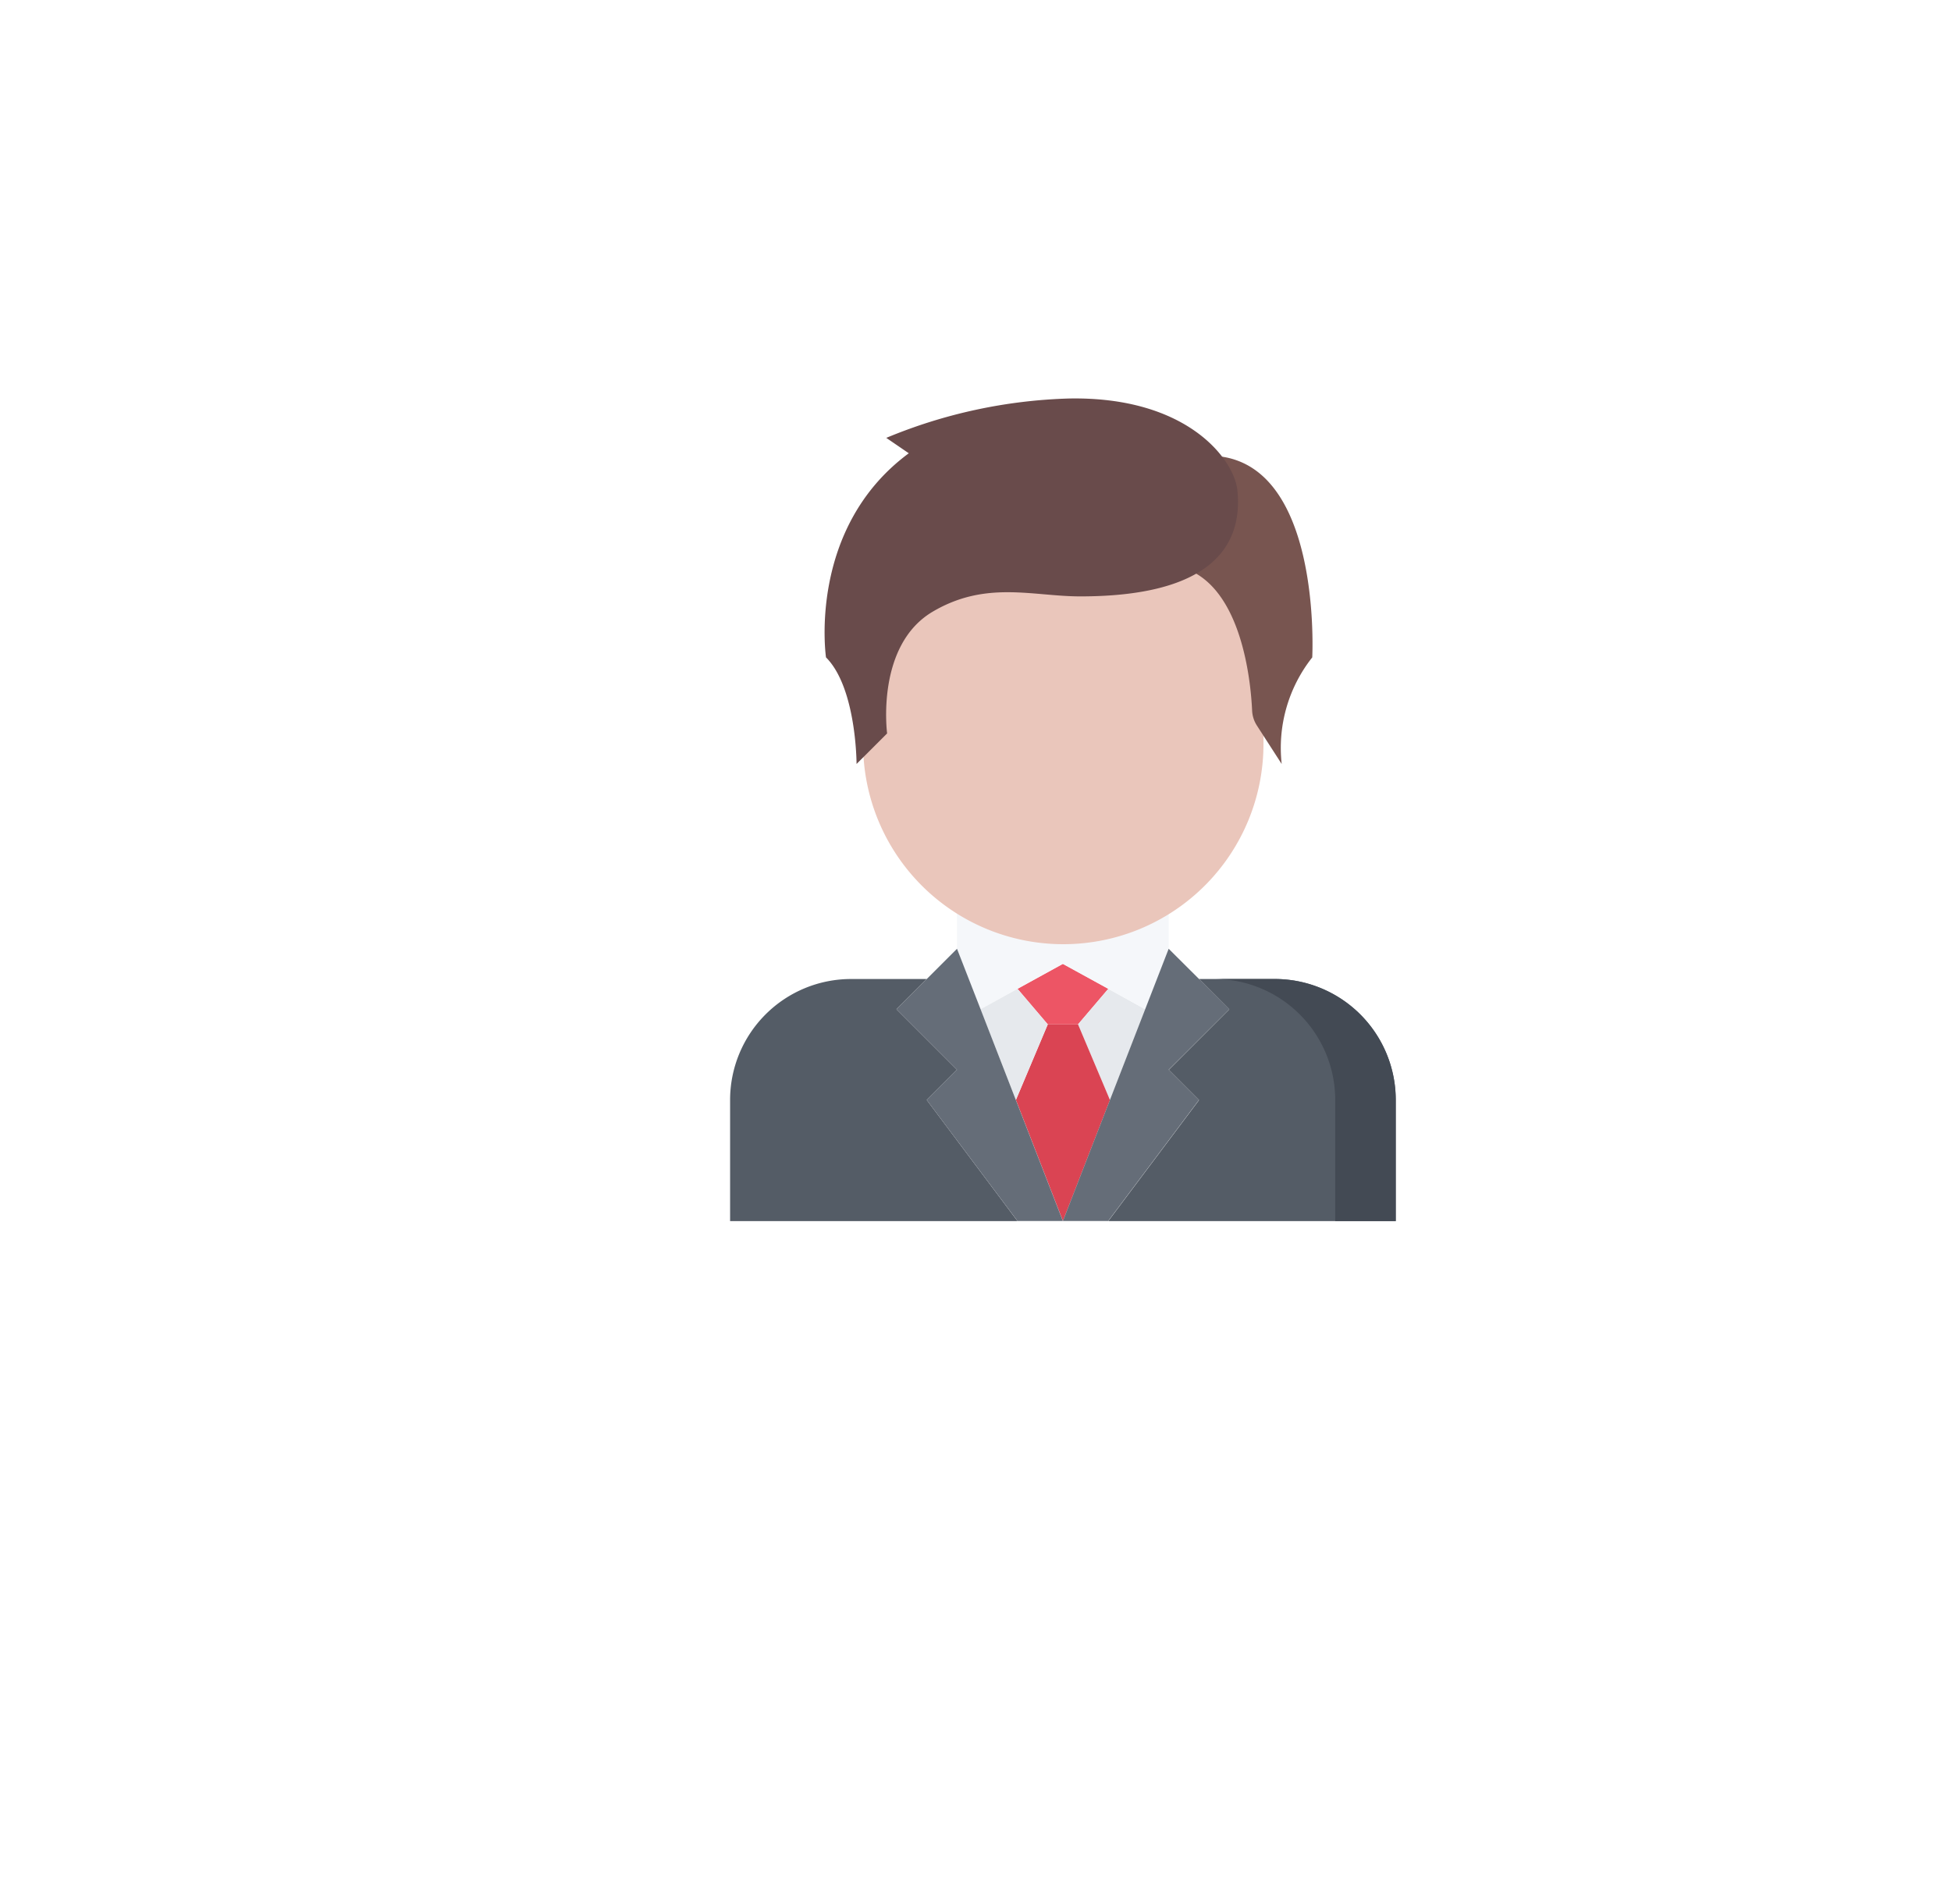<svg xmlns="http://www.w3.org/2000/svg" xmlns:xlink="http://www.w3.org/1999/xlink" width="83" height="81" viewBox="0 0 83 81">
  <defs>
    <filter id="Rectangle_4611" x="0" y="17" width="64" height="64" filterUnits="userSpaceOnUse">
      <feOffset dy="3" input="SourceAlpha"/>
      <feGaussianBlur stdDeviation="3" result="blur"/>
      <feFlood flood-opacity="0.161"/>
      <feComposite operator="in" in2="blur"/>
      <feComposite in="SourceGraphic"/>
    </filter>
    <filter id="Rectangle_4612" x="7" y="0" width="76" height="76" filterUnits="userSpaceOnUse">
      <feOffset dy="3" input="SourceAlpha"/>
      <feGaussianBlur stdDeviation="3" result="blur-2"/>
      <feFlood flood-opacity="0.161"/>
      <feComposite operator="in" in2="blur-2"/>
      <feComposite in="SourceGraphic"/>
    </filter>
  </defs>
  <g id="Group_8178" data-name="Group 8178" transform="translate(-2 -59)">
    <g id="Group_7069" data-name="Group 7069" transform="translate(3 -15)">
      <g id="Group_7070" data-name="Group 7070">
        <g transform="matrix(1, 0, 0, 1, -1, 74)" filter="url(#Rectangle_4611)">
          <rect id="Rectangle_4611-2" data-name="Rectangle 4611" width="46" height="46" transform="translate(9 23)" fill="#fff"/>
        </g>
        <g transform="matrix(1, 0, 0, 1, -1, 74)" filter="url(#Rectangle_4612)">
          <rect id="Rectangle_4612-2" data-name="Rectangle 4612" width="58" height="58" transform="translate(16 6)" fill="#fff"/>
        </g>
      </g>
    </g>
    <g id="Group_8158" data-name="Group 8158">
      <g id="Group_8152" data-name="Group 8152" transform="translate(0 -92)">
        <g id="taxi-driver" transform="translate(26.625 163.05)">
          <g id="Group_8133" data-name="Group 8133" transform="translate(18.663 28.959)">
            <path id="Path_15098" data-name="Path 15098" d="M32.861,46.062l-1.287,1.512H30.287L29,46.062,30.931,45Z" transform="translate(-29 -45)" fill="#ed5565"/>
          </g>
          <g id="Group_8134" data-name="Group 8134" transform="translate(6.435 29.603)">
            <path id="Path_15099" data-name="Path 15099" d="M18.366,51.148,22.227,56.3H10V51.148A5.147,5.147,0,0,1,15.148,46h3.218l-1.287,1.287,2.574,2.574Z" transform="translate(-10 -46)" fill="#545c66"/>
          </g>
          <g id="Group_8135" data-name="Group 8135" transform="translate(21.237 30.021)">
            <path id="Path_15100" data-name="Path 15100" d="M35.857,47.519l-1.5,3.861L33,48.162l1.287-1.512Z" transform="translate(-33 -46.65)" fill="#e6e9ed"/>
          </g>
          <g id="Group_8136" data-name="Group 8136" transform="translate(18.592 31.533)">
            <path id="Path_15101" data-name="Path 15101" d="M30.248,49h1.287l1.358,3.218-2,5.148-2-5.148Z" transform="translate(-28.89 -49)" fill="#da4453"/>
          </g>
          <g id="Group_8140" data-name="Group 8140" transform="translate(16.088 26.552)">
            <path id="Path_15104" data-name="Path 15104" d="M29.492,42.38A9.6,9.6,0,0,0,34,41.26l.006.013v1.75l-1,2.574-1.57-.869L29.5,43.667l-1.931,1.062L26,45.6l-1-2.574v-1.75a9.587,9.587,0,0,0,4.492,1.107Z" transform="translate(-25 -41.26)" fill="#f5f7fa"/>
          </g>
          <g id="Group_8141" data-name="Group 8141" transform="translate(17.092 30.021)">
            <path id="Path_15105" data-name="Path 15105" d="M28.13,46.65l1.287,1.512L28.059,51.38l-1.5-3.861Z" transform="translate(-26.56 -46.65)" fill="#e6e9ed"/>
          </g>
          <g id="Group_8142" data-name="Group 8142" transform="translate(20.593 28.316)">
            <path id="Path_15106" data-name="Path 15106" d="M37.792,45.287l1.287,1.287L36.5,49.148l1.287,1.287-3.861,5.148H32l2-5.148,1.5-3.861L36.5,44Z" transform="translate(-32 -44)" fill="#656d78"/>
          </g>
          <g id="Group_8143" data-name="Group 8143" transform="translate(22.524 29.603)">
            <path id="Path_15107" data-name="Path 15107" d="M47.227,51.148V56.3H35l3.861-5.148-1.287-1.287,2.574-2.574L38.861,46h3.218A5.147,5.147,0,0,1,47.227,51.148Z" transform="translate(-35 -46)" fill="#545c66"/>
          </g>
          <g id="Group_8144" data-name="Group 8144" transform="translate(27.026 29.603)">
            <path id="Path_15108" data-name="Path 15108" d="M44.573,46H42a5.147,5.147,0,0,1,5.148,5.148V56.3h2.577V51.148A5.147,5.147,0,0,0,44.573,46Z" transform="translate(-41.996 -46)" fill="#434a54"/>
          </g>
          <g id="Group_8145" data-name="Group 8145" transform="translate(13.514 28.316)">
            <path id="Path_15109" data-name="Path 15109" d="M24.578,46.574l1.5,3.861,2,5.148H26.148l-3.861-5.148,1.287-1.287L21,46.574l1.287-1.287L23.574,44Z" transform="translate(-21 -44)" fill="#656d78"/>
          </g>
          <g id="Group_8146" data-name="Group 8146">
            <path id="Path_15110" data-name="Path 15110" fill="none" stroke="#000" stroke-linecap="round" stroke-linejoin="round" stroke-miterlimit="10" stroke-width="2"/>
          </g>
          <g id="Group_8147" data-name="Group 8147">
            <path id="Path_15111" data-name="Path 15111" fill="none" stroke="#000" stroke-linecap="round" stroke-linejoin="round" stroke-miterlimit="10" stroke-width="2"/>
          </g>
        </g>
      </g>
      <g id="Group_8156" data-name="Group 8156" transform="translate(38.719 81.688)">
        <path id="Path_15102" data-name="Path 15102" d="M17.037,21.442c.227.454,2.32-5.676,9.224-5.676,6.716,0,7.4,6.221,7.694,5.715h.057v3.253a8.516,8.516,0,1,1-17.032,0V21.476Z" transform="translate(-16.98 -15.766)" fill="#eac6bb"/>
      </g>
      <g id="Group_8157" data-name="Group 8157" transform="translate(37.08 75.955)">
        <path id="Path_15132" data-name="Path 15132" d="M309.516,33.566l.607,4.292c2.772.554,3.172,4.9,3.229,6.147a1.278,1.278,0,0,0,.2.633l1.058,1.641a6.206,6.206,0,0,1,1.3-4.535S316.48,30.974,309.516,33.566Z" transform="translate(-295.164 -30.729)" fill="#785550"/>
        <path id="Path_15133" data-name="Path 15133" d="M116.574,1.676l.958.655c-4.332,3.2-3.522,8.684-3.522,8.684,1.3,1.3,1.3,4.535,1.3,4.535l1.3-1.3s-.5-3.743,1.943-5.182c2.267-1.336,4.251-.648,6.276-.648,5.425,0,6.944-2.045,6.68-4.535C131.364,2.6,129.395-.082,124.375,0A21.811,21.811,0,0,0,116.574,1.676Z" transform="translate(-113.95 -0.001)" fill="#694b4b"/>
      </g>
    </g>
  </g>
</svg>
